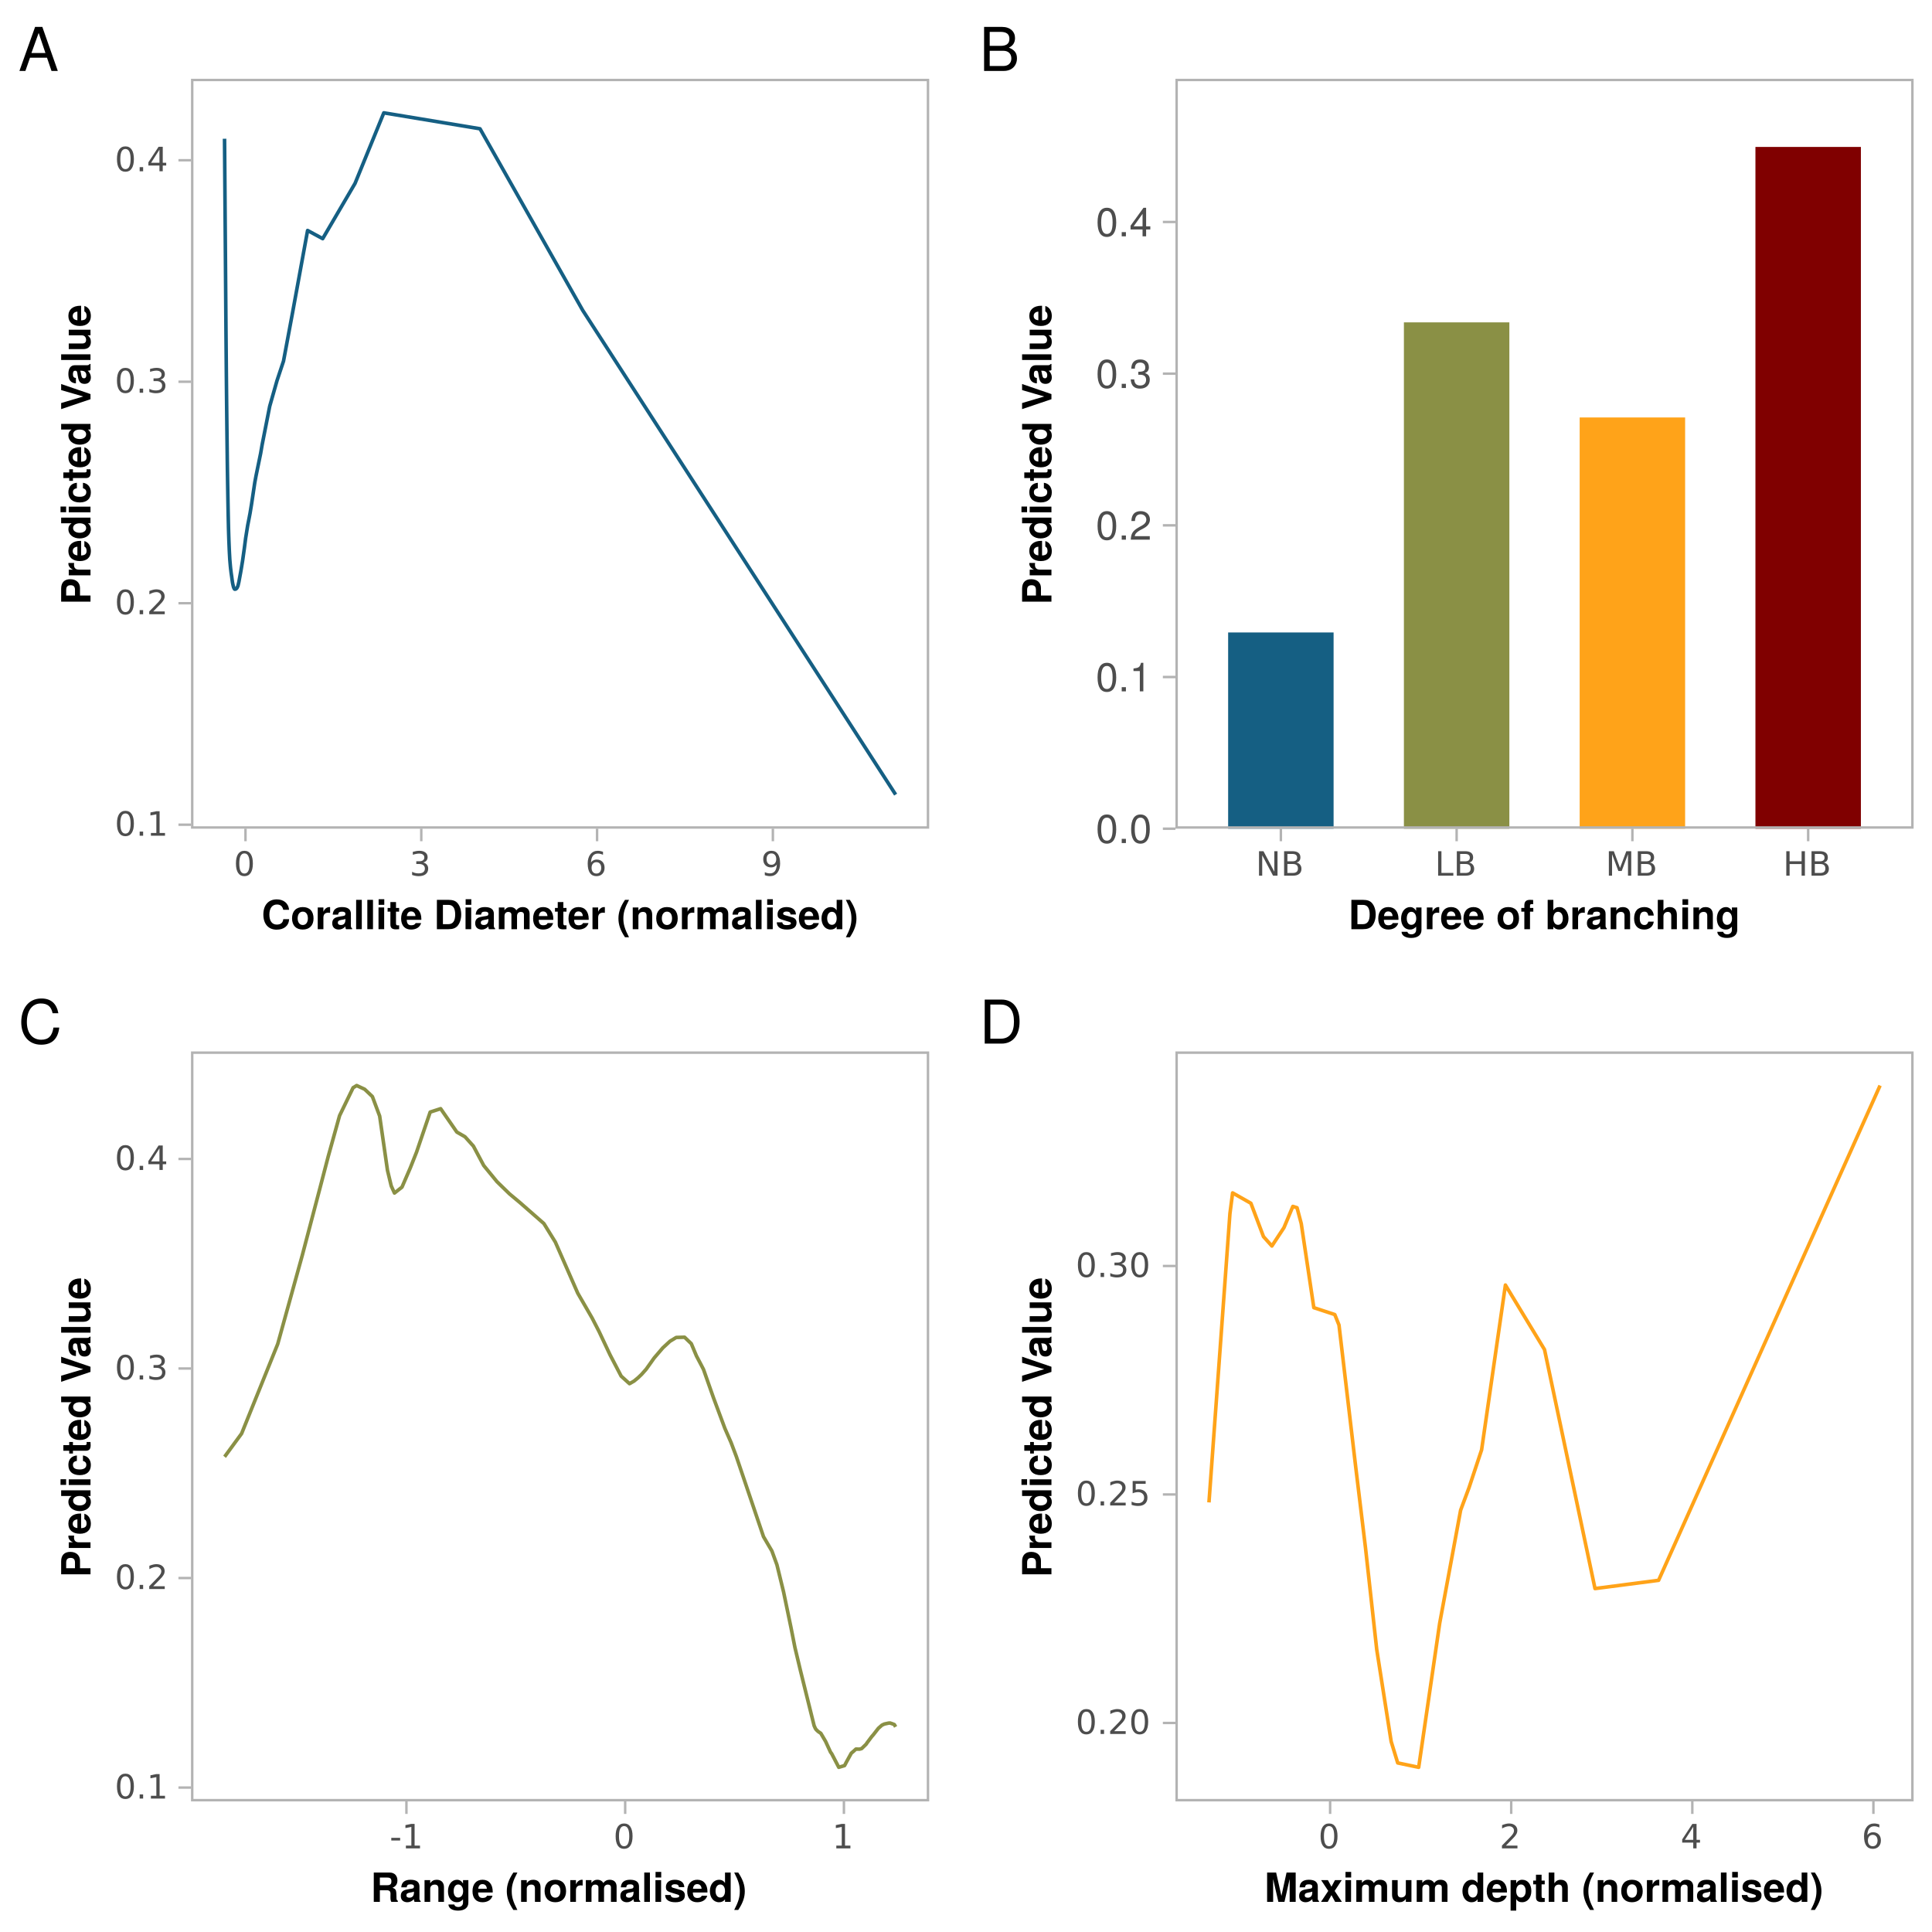 <?xml version="1.0" encoding="UTF-8"?>
<svg xmlns="http://www.w3.org/2000/svg" xmlns:xlink="http://www.w3.org/1999/xlink" width="576pt" height="576pt" viewBox="0 0 576 576" version="1.1">
<defs>
<g>
<symbol overflow="visible" id="glyph0-0">
<path style="stroke:none;" d="M 0.5 1.766 L 0.5 -7.047 L 5.5 -7.047 L 5.5 1.766 Z M 1.062 1.219 L 4.938 1.219 L 4.938 -6.484 L 1.062 -6.484 Z M 1.062 1.219 "/>
</symbol>
<symbol overflow="visible" id="glyph0-1">
<path style="stroke:none;" d="M 3.172 -6.641 C 2.672 -6.641 2.289 -6.391 2.031 -5.891 C 1.781 -5.391 1.656 -4.641 1.656 -3.641 C 1.656 -2.641 1.781 -1.891 2.031 -1.391 C 2.289 -0.891 2.672 -0.641 3.172 -0.641 C 3.691 -0.641 4.078 -0.891 4.328 -1.391 C 4.586 -1.891 4.719 -2.641 4.719 -3.641 C 4.719 -4.641 4.586 -5.391 4.328 -5.891 C 4.078 -6.391 3.691 -6.641 3.172 -6.641 Z M 3.172 -7.422 C 3.992 -7.422 4.617 -7.098 5.047 -6.453 C 5.484 -5.805 5.703 -4.867 5.703 -3.641 C 5.703 -2.41 5.484 -1.473 5.047 -0.828 C 4.617 -0.18 3.992 0.141 3.172 0.141 C 2.359 0.141 1.734 -0.18 1.297 -0.828 C 0.867 -1.473 0.656 -2.41 0.656 -3.641 C 0.656 -4.867 0.867 -5.805 1.297 -6.453 C 1.734 -7.098 2.359 -7.422 3.172 -7.422 Z M 3.172 -7.422 "/>
</symbol>
<symbol overflow="visible" id="glyph0-2">
<path style="stroke:none;" d="M 1.062 -1.234 L 2.094 -1.234 L 2.094 0 L 1.062 0 Z M 1.062 -1.234 "/>
</symbol>
<symbol overflow="visible" id="glyph0-3">
<path style="stroke:none;" d="M 1.234 -0.828 L 2.859 -0.828 L 2.859 -6.391 L 1.094 -6.047 L 1.094 -6.938 L 2.844 -7.297 L 3.828 -7.297 L 3.828 -0.828 L 5.438 -0.828 L 5.438 0 L 1.234 0 Z M 1.234 -0.828 "/>
</symbol>
<symbol overflow="visible" id="glyph0-4">
<path style="stroke:none;" d="M 1.922 -0.828 L 5.359 -0.828 L 5.359 0 L 0.734 0 L 0.734 -0.828 C 1.109 -1.211 1.617 -1.734 2.266 -2.391 C 2.91 -3.047 3.316 -3.469 3.484 -3.656 C 3.797 -4.008 4.016 -4.305 4.141 -4.547 C 4.266 -4.797 4.328 -5.039 4.328 -5.281 C 4.328 -5.664 4.191 -5.977 3.922 -6.219 C 3.648 -6.469 3.297 -6.594 2.859 -6.594 C 2.547 -6.594 2.219 -6.535 1.875 -6.422 C 1.539 -6.316 1.176 -6.156 0.781 -5.938 L 0.781 -6.938 C 1.176 -7.094 1.547 -7.211 1.891 -7.297 C 2.234 -7.379 2.551 -7.422 2.844 -7.422 C 3.594 -7.422 4.191 -7.234 4.641 -6.859 C 5.098 -6.484 5.328 -5.977 5.328 -5.344 C 5.328 -5.039 5.27 -4.754 5.156 -4.484 C 5.039 -4.223 4.836 -3.91 4.547 -3.547 C 4.461 -3.453 4.203 -3.176 3.766 -2.719 C 3.328 -2.27 2.711 -1.641 1.922 -0.828 Z M 1.922 -0.828 "/>
</symbol>
<symbol overflow="visible" id="glyph0-5">
<path style="stroke:none;" d="M 4.062 -3.938 C 4.531 -3.832 4.895 -3.617 5.156 -3.297 C 5.426 -2.984 5.562 -2.594 5.562 -2.125 C 5.562 -1.406 5.312 -0.848 4.812 -0.453 C 4.32 -0.055 3.617 0.141 2.703 0.141 C 2.398 0.141 2.086 0.109 1.766 0.047 C 1.441 -0.016 1.109 -0.102 0.766 -0.219 L 0.766 -1.172 C 1.035 -1.016 1.332 -0.895 1.656 -0.812 C 1.988 -0.727 2.332 -0.688 2.688 -0.688 C 3.301 -0.688 3.77 -0.805 4.094 -1.047 C 4.414 -1.297 4.578 -1.656 4.578 -2.125 C 4.578 -2.551 4.426 -2.883 4.125 -3.125 C 3.82 -3.363 3.406 -3.484 2.875 -3.484 L 2.016 -3.484 L 2.016 -4.297 L 2.906 -4.297 C 3.395 -4.297 3.766 -4.395 4.016 -4.594 C 4.273 -4.789 4.406 -5.07 4.406 -5.438 C 4.406 -5.801 4.27 -6.082 4 -6.281 C 3.738 -6.488 3.363 -6.594 2.875 -6.594 C 2.602 -6.594 2.312 -6.562 2 -6.5 C 1.688 -6.445 1.348 -6.359 0.984 -6.234 L 0.984 -7.109 C 1.359 -7.211 1.707 -7.289 2.031 -7.344 C 2.363 -7.395 2.672 -7.422 2.953 -7.422 C 3.703 -7.422 4.297 -7.25 4.734 -6.906 C 5.172 -6.57 5.391 -6.113 5.391 -5.531 C 5.391 -5.125 5.273 -4.781 5.047 -4.5 C 4.816 -4.227 4.488 -4.039 4.062 -3.938 Z M 4.062 -3.938 "/>
</symbol>
<symbol overflow="visible" id="glyph0-6">
<path style="stroke:none;" d="M 3.781 -6.438 L 1.297 -2.547 L 3.781 -2.547 Z M 3.516 -7.297 L 4.766 -7.297 L 4.766 -2.547 L 5.797 -2.547 L 5.797 -1.719 L 4.766 -1.719 L 4.766 0 L 3.781 0 L 3.781 -1.719 L 0.484 -1.719 L 0.484 -2.672 Z M 3.516 -7.297 "/>
</symbol>
<symbol overflow="visible" id="glyph0-7">
<path style="stroke:none;" d="M 1.078 -7.297 L 4.953 -7.297 L 4.953 -6.453 L 1.984 -6.453 L 1.984 -4.672 C 2.129 -4.723 2.27 -4.758 2.406 -4.781 C 2.551 -4.801 2.695 -4.812 2.844 -4.812 C 3.656 -4.812 4.297 -4.586 4.766 -4.141 C 5.242 -3.703 5.484 -3.102 5.484 -2.344 C 5.484 -1.551 5.238 -0.938 4.75 -0.5 C 4.27 -0.07 3.582 0.141 2.688 0.141 C 2.383 0.141 2.07 0.113 1.75 0.062 C 1.438 0.008 1.109 -0.066 0.766 -0.172 L 0.766 -1.156 C 1.066 -1 1.375 -0.879 1.688 -0.797 C 2 -0.723 2.328 -0.688 2.672 -0.688 C 3.234 -0.688 3.676 -0.832 4 -1.125 C 4.332 -1.426 4.5 -1.832 4.5 -2.344 C 4.5 -2.844 4.332 -3.238 4 -3.531 C 3.676 -3.832 3.234 -3.984 2.672 -3.984 C 2.41 -3.984 2.145 -3.953 1.875 -3.891 C 1.613 -3.836 1.348 -3.75 1.078 -3.625 Z M 1.078 -7.297 "/>
</symbol>
<symbol overflow="visible" id="glyph0-8">
<path style="stroke:none;" d="M 3.297 -4.031 C 2.859 -4.031 2.508 -3.879 2.25 -3.578 C 1.988 -3.273 1.859 -2.863 1.859 -2.344 C 1.859 -1.812 1.988 -1.395 2.25 -1.094 C 2.508 -0.789 2.859 -0.641 3.297 -0.641 C 3.742 -0.641 4.094 -0.789 4.344 -1.094 C 4.602 -1.395 4.734 -1.812 4.734 -2.344 C 4.734 -2.863 4.602 -3.273 4.344 -3.578 C 4.094 -3.879 3.742 -4.031 3.297 -4.031 Z M 5.266 -7.125 L 5.266 -6.234 C 5.016 -6.348 4.758 -6.438 4.5 -6.5 C 4.25 -6.562 4.004 -6.594 3.766 -6.594 C 3.109 -6.594 2.609 -6.375 2.266 -5.938 C 1.922 -5.5 1.727 -4.832 1.688 -3.938 C 1.875 -4.219 2.113 -4.43 2.406 -4.578 C 2.695 -4.734 3.016 -4.812 3.359 -4.812 C 4.086 -4.812 4.664 -4.586 5.094 -4.141 C 5.52 -3.703 5.734 -3.102 5.734 -2.344 C 5.734 -1.594 5.508 -0.988 5.062 -0.531 C 4.625 -0.082 4.035 0.141 3.297 0.141 C 2.453 0.141 1.805 -0.18 1.359 -0.828 C 0.922 -1.473 0.703 -2.41 0.703 -3.641 C 0.703 -4.785 0.973 -5.703 1.516 -6.391 C 2.066 -7.078 2.801 -7.422 3.719 -7.422 C 3.969 -7.422 4.219 -7.395 4.469 -7.344 C 4.719 -7.301 4.984 -7.227 5.266 -7.125 Z M 5.266 -7.125 "/>
</symbol>
<symbol overflow="visible" id="glyph0-9">
<path style="stroke:none;" d="M 1.094 -0.156 L 1.094 -1.047 C 1.344 -0.93 1.594 -0.844 1.844 -0.781 C 2.102 -0.719 2.352 -0.688 2.594 -0.688 C 3.25 -0.688 3.75 -0.906 4.094 -1.344 C 4.438 -1.781 4.629 -2.445 4.672 -3.344 C 4.484 -3.062 4.242 -2.844 3.953 -2.688 C 3.672 -2.539 3.352 -2.469 3 -2.469 C 2.27 -2.469 1.691 -2.688 1.266 -3.125 C 0.836 -3.57 0.625 -4.176 0.625 -4.938 C 0.625 -5.688 0.844 -6.285 1.281 -6.734 C 1.727 -7.191 2.32 -7.422 3.062 -7.422 C 3.906 -7.422 4.547 -7.098 4.984 -6.453 C 5.43 -5.805 5.656 -4.867 5.656 -3.641 C 5.656 -2.492 5.383 -1.578 4.844 -0.891 C 4.301 -0.203 3.566 0.141 2.641 0.141 C 2.391 0.141 2.141 0.113 1.891 0.062 C 1.641 0.02 1.375 -0.051 1.094 -0.156 Z M 3.062 -3.25 C 3.5 -3.25 3.848 -3.398 4.109 -3.703 C 4.367 -4.004 4.5 -4.414 4.5 -4.938 C 4.5 -5.469 4.367 -5.883 4.109 -6.188 C 3.848 -6.488 3.5 -6.641 3.062 -6.641 C 2.613 -6.641 2.258 -6.488 2 -6.188 C 1.75 -5.883 1.625 -5.469 1.625 -4.938 C 1.625 -4.414 1.75 -4.004 2 -3.703 C 2.258 -3.398 2.613 -3.25 3.062 -3.25 Z M 3.062 -3.25 "/>
</symbol>
<symbol overflow="visible" id="glyph0-10">
<path style="stroke:none;" d="M 0.984 -7.297 L 2.312 -7.297 L 5.547 -1.188 L 5.547 -7.297 L 6.5 -7.297 L 6.5 0 L 5.172 0 L 1.938 -6.094 L 1.938 0 L 0.984 0 Z M 0.984 -7.297 "/>
</symbol>
<symbol overflow="visible" id="glyph0-11">
<path style="stroke:none;" d="M 1.969 -3.484 L 1.969 -0.812 L 3.547 -0.812 C 4.078 -0.812 4.469 -0.922 4.719 -1.141 C 4.977 -1.359 5.109 -1.695 5.109 -2.156 C 5.109 -2.602 4.977 -2.938 4.719 -3.156 C 4.469 -3.375 4.078 -3.484 3.547 -3.484 Z M 1.969 -6.484 L 1.969 -4.281 L 3.422 -4.281 C 3.91 -4.281 4.27 -4.367 4.5 -4.547 C 4.738 -4.734 4.859 -5.008 4.859 -5.375 C 4.859 -5.75 4.738 -6.023 4.5 -6.203 C 4.27 -6.391 3.91 -6.484 3.422 -6.484 Z M 0.984 -7.297 L 3.5 -7.297 C 4.25 -7.297 4.828 -7.141 5.234 -6.828 C 5.641 -6.516 5.844 -6.066 5.844 -5.484 C 5.844 -5.035 5.738 -4.68 5.531 -4.422 C 5.32 -4.16 5.02 -4 4.625 -3.938 C 5.102 -3.832 5.477 -3.613 5.75 -3.281 C 6.02 -2.945 6.156 -2.535 6.156 -2.047 C 6.156 -1.391 5.93 -0.883 5.484 -0.531 C 5.047 -0.176 4.414 0 3.594 0 L 0.984 0 Z M 0.984 -7.297 "/>
</symbol>
<symbol overflow="visible" id="glyph0-12">
<path style="stroke:none;" d="M 0.984 -7.297 L 1.969 -7.297 L 1.969 -0.828 L 5.516 -0.828 L 5.516 0 L 0.984 0 Z M 0.984 -7.297 "/>
</symbol>
<symbol overflow="visible" id="glyph0-13">
<path style="stroke:none;" d="M 0.984 -7.297 L 2.453 -7.297 L 4.312 -2.328 L 6.188 -7.297 L 7.656 -7.297 L 7.656 0 L 6.688 0 L 6.688 -6.406 L 4.812 -1.406 L 3.812 -1.406 L 1.938 -6.406 L 1.938 0 L 0.984 0 Z M 0.984 -7.297 "/>
</symbol>
<symbol overflow="visible" id="glyph0-14">
<path style="stroke:none;" d="M 0.984 -7.297 L 1.969 -7.297 L 1.969 -4.297 L 5.547 -4.297 L 5.547 -7.297 L 6.531 -7.297 L 6.531 0 L 5.547 0 L 5.547 -3.469 L 1.969 -3.469 L 1.969 0 L 0.984 0 Z M 0.984 -7.297 "/>
</symbol>
<symbol overflow="visible" id="glyph0-15">
<path style="stroke:none;" d="M 0.484 -3.141 L 3.125 -3.141 L 3.125 -2.344 L 0.484 -2.344 Z M 0.484 -3.141 "/>
</symbol>
<symbol overflow="visible" id="glyph1-0">
<path style="stroke:none;" d=""/>
</symbol>
<symbol overflow="visible" id="glyph1-1">
<path style="stroke:none;" d="M 6.078 -4.094 C 6.078 -7.047 5.141 -8.516 3.297 -8.516 C 1.469 -8.516 0.516 -7.016 0.516 -4.156 C 0.516 -1.297 1.469 0.188 3.297 0.188 C 5.094 0.188 6.078 -1.297 6.078 -4.094 Z M 5 -4.188 C 5 -1.781 4.453 -0.703 3.281 -0.703 C 2.156 -0.703 1.594 -1.828 1.594 -4.156 C 1.594 -6.484 2.156 -7.578 3.297 -7.578 C 4.438 -7.578 5 -6.469 5 -4.188 Z M 5 -4.188 "/>
</symbol>
<symbol overflow="visible" id="glyph1-2">
<path style="stroke:none;" d="M 2.297 0 L 2.297 -1.25 L 1.047 -1.25 L 1.047 0 Z M 2.297 0 "/>
</symbol>
<symbol overflow="visible" id="glyph1-3">
<path style="stroke:none;" d="M 4.156 0 L 4.156 -8.516 L 3.469 -8.516 C 3.094 -7.203 2.859 -7.016 1.219 -6.812 L 1.219 -6.062 L 3.109 -6.062 L 3.109 0 Z M 4.156 0 "/>
</symbol>
<symbol overflow="visible" id="glyph1-4">
<path style="stroke:none;" d="M 6.125 -6.016 C 6.125 -7.453 5.016 -8.516 3.406 -8.516 C 1.672 -8.516 0.656 -7.625 0.594 -5.562 L 1.656 -5.562 C 1.734 -6.984 2.328 -7.578 3.375 -7.578 C 4.328 -7.578 5.047 -6.906 5.047 -5.984 C 5.047 -5.312 4.656 -4.734 3.906 -4.312 L 2.797 -3.688 C 1.016 -2.672 0.5 -1.875 0.406 0 L 6.078 0 L 6.078 -1.047 L 1.594 -1.047 C 1.703 -1.734 2.094 -2.188 3.125 -2.797 L 4.328 -3.438 C 5.516 -4.078 6.125 -4.969 6.125 -6.016 Z M 6.125 -6.016 "/>
</symbol>
<symbol overflow="visible" id="glyph1-5">
<path style="stroke:none;" d="M 6.078 -2.469 C 6.078 -3.5 5.656 -4.109 4.625 -4.453 C 5.422 -4.766 5.812 -5.312 5.812 -6.172 C 5.812 -7.625 4.844 -8.516 3.234 -8.516 C 1.516 -8.516 0.594 -7.578 0.562 -5.766 L 1.625 -5.766 C 1.641 -7.016 2.156 -7.578 3.234 -7.578 C 4.172 -7.578 4.734 -7.031 4.734 -6.125 C 4.734 -5.219 4.344 -4.844 2.656 -4.844 L 2.656 -3.953 L 3.234 -3.953 C 4.391 -3.953 4.984 -3.406 4.984 -2.453 C 4.984 -1.391 4.328 -0.75 3.234 -0.75 C 2.078 -0.75 1.516 -1.328 1.438 -2.562 L 0.391 -2.562 C 0.516 -0.672 1.453 0.188 3.188 0.188 C 4.938 0.188 6.078 -0.859 6.078 -2.469 Z M 6.078 -2.469 "/>
</symbol>
<symbol overflow="visible" id="glyph1-6">
<path style="stroke:none;" d="M 6.234 -2.047 L 6.234 -2.984 L 4.984 -2.984 L 4.984 -8.516 L 4.203 -8.516 L 0.344 -3.156 L 0.344 -2.047 L 3.922 -2.047 L 3.922 0 L 4.984 0 L 4.984 -2.047 Z M 3.922 -2.984 L 1.266 -2.984 L 3.922 -6.703 Z M 3.922 -2.984 "/>
</symbol>
<symbol overflow="visible" id="glyph2-0">
<path style="stroke:none;" d=""/>
</symbol>
<symbol overflow="visible" id="glyph2-1">
<path style="stroke:none;" d="M 8.219 -2.984 L 6.469 -2.984 C 6.359 -1.875 5.656 -1.375 4.531 -1.375 C 3.141 -1.375 2.328 -2.438 2.328 -4.344 C 2.328 -6.281 3.188 -7.359 4.594 -7.359 C 5.562 -7.359 6.203 -6.906 6.469 -5.781 L 8.188 -5.781 C 8.031 -7.797 6.5 -8.891 4.531 -8.891 C 2.062 -8.891 0.531 -7.203 0.531 -4.375 C 0.531 -1.562 2.047 0.141 4.484 0.141 C 6.656 0.141 8.109 -0.984 8.219 -2.984 Z M 8.219 -2.984 "/>
</symbol>
<symbol overflow="visible" id="glyph2-2">
<path style="stroke:none;" d="M 6.828 -3.188 C 6.828 -5.391 5.641 -6.594 3.609 -6.594 C 1.625 -6.594 0.422 -5.359 0.422 -3.234 C 0.422 -1.109 1.625 0.109 3.625 0.109 C 5.594 0.109 6.828 -1.109 6.828 -3.188 Z M 5.141 -3.219 C 5.141 -2 4.531 -1.25 3.625 -1.25 C 2.719 -1.25 2.094 -2 2.094 -3.234 C 2.094 -4.469 2.719 -5.234 3.625 -5.234 C 4.547 -5.234 5.141 -4.484 5.141 -3.219 Z M 5.141 -3.219 "/>
</symbol>
<symbol overflow="visible" id="glyph2-3">
<path style="stroke:none;" d="M 4.438 -4.875 L 4.438 -6.578 C 4.344 -6.594 4.281 -6.594 4.234 -6.594 C 3.469 -6.594 2.797 -6.078 2.438 -5.203 L 2.438 -6.484 L 0.75 -6.484 L 0.75 0 L 2.438 0 L 2.438 -3.438 C 2.438 -4.422 2.922 -4.922 3.906 -4.922 C 4.094 -4.922 4.219 -4.906 4.438 -4.875 Z M 4.438 -4.875 "/>
</symbol>
<symbol overflow="visible" id="glyph2-4">
<path style="stroke:none;" d="M 6.281 0 L 6.281 -0.203 C 5.984 -0.484 5.906 -0.656 5.906 -1 L 5.906 -4.594 C 5.906 -5.922 5 -6.594 3.25 -6.594 C 1.5 -6.594 0.594 -5.844 0.484 -4.344 L 2.094 -4.344 C 2.188 -5.016 2.453 -5.234 3.281 -5.234 C 3.938 -5.234 4.266 -5.016 4.266 -4.578 C 4.266 -3.906 3.75 -3.969 2.922 -3.828 L 2.25 -3.703 C 0.953 -3.484 0.344 -2.922 0.344 -1.75 C 0.344 -0.484 1.219 0.109 2.297 0.109 C 3.031 0.109 3.688 -0.203 4.266 -0.812 C 4.266 -0.484 4.312 -0.188 4.469 0 Z M 4.266 -2.766 C 4.266 -1.797 3.781 -1.25 2.922 -1.25 C 2.359 -1.25 2.016 -1.469 2.016 -1.938 C 2.016 -2.438 2.281 -2.609 2.969 -2.75 L 3.547 -2.859 C 4 -2.938 4.062 -2.969 4.266 -3.062 Z M 4.266 -2.766 "/>
</symbol>
<symbol overflow="visible" id="glyph2-5">
<path style="stroke:none;" d="M 2.484 0 L 2.484 -8.75 L 0.797 -8.75 L 0.797 0 Z M 2.484 0 "/>
</symbol>
<symbol overflow="visible" id="glyph2-6">
<path style="stroke:none;" d="M 2.484 0 L 2.484 -6.484 L 0.797 -6.484 L 0.797 0 Z M 2.516 -7.266 L 2.516 -8.938 L 0.828 -8.938 L 0.828 -7.266 Z M 2.516 -7.266 "/>
</symbol>
<symbol overflow="visible" id="glyph2-7">
<path style="stroke:none;" d="M 3.609 0 L 3.609 -1.172 C 3.438 -1.156 3.344 -1.141 3.234 -1.141 C 2.781 -1.141 2.672 -1.266 2.672 -1.844 L 2.672 -5.234 L 3.609 -5.234 L 3.609 -6.344 L 2.672 -6.344 L 2.672 -8.094 L 1 -8.094 L 1 -6.344 L 0.172 -6.344 L 0.172 -5.234 L 1 -5.234 L 1 -1.391 C 1 -0.375 1.531 0.047 2.641 0.047 C 3.016 0.047 3.312 0.016 3.609 0 Z M 3.609 0 "/>
</symbol>
<symbol overflow="visible" id="glyph2-8">
<path style="stroke:none;" d="M 6.297 -3 C 6.297 -5.234 5.172 -6.594 3.266 -6.594 C 1.406 -6.594 0.266 -5.328 0.266 -3.156 C 0.266 -1.078 1.391 0.109 3.234 0.109 C 4.688 0.109 5.859 -0.547 6.234 -1.828 L 4.578 -1.828 C 4.422 -1.359 3.906 -1.172 3.281 -1.172 C 2.5 -1.172 1.984 -1.531 1.938 -2.797 L 6.281 -2.797 Z M 4.547 -3.906 L 1.969 -3.906 C 2.078 -4.812 2.5 -5.297 3.234 -5.297 C 3.953 -5.297 4.469 -4.844 4.547 -3.906 Z M 4.547 -3.906 "/>
</symbol>
<symbol overflow="visible" id="glyph2-9">
<path style="stroke:none;" d=""/>
</symbol>
<symbol overflow="visible" id="glyph2-10">
<path style="stroke:none;" d="M 8.172 -4.375 C 8.172 -5.719 7.797 -6.906 7.109 -7.734 C 6.516 -8.453 5.688 -8.75 4.344 -8.75 L 0.922 -8.75 L 0.922 0 L 4.344 0 C 5.672 0 6.5 -0.312 7.109 -1.016 C 7.781 -1.844 8.172 -3.031 8.172 -4.375 Z M 6.375 -4.375 C 6.375 -2.453 5.703 -1.5 4.344 -1.5 L 2.719 -1.5 L 2.719 -7.25 L 4.344 -7.25 C 5.703 -7.25 6.375 -6.297 6.375 -4.375 Z M 6.375 -4.375 "/>
</symbol>
<symbol overflow="visible" id="glyph2-11">
<path style="stroke:none;" d="M 9.891 0 L 9.891 -4.578 C 9.891 -5.844 9.125 -6.594 7.828 -6.594 C 7.016 -6.594 6.438 -6.297 5.922 -5.625 C 5.609 -6.234 4.969 -6.594 4.156 -6.594 C 3.422 -6.594 2.938 -6.344 2.391 -5.672 L 2.391 -6.484 L 0.719 -6.484 L 0.719 0 L 2.406 0 L 2.406 -3.891 C 2.406 -4.688 2.828 -5.156 3.547 -5.156 C 4.109 -5.156 4.469 -4.844 4.469 -4.312 L 4.469 0 L 6.141 0 L 6.141 -3.891 C 6.141 -4.688 6.578 -5.156 7.297 -5.156 C 7.859 -5.156 8.203 -4.844 8.203 -4.312 L 8.203 0 Z M 9.891 0 "/>
</symbol>
<symbol overflow="visible" id="glyph2-12">
<path style="stroke:none;" d="M 3.641 2.406 C 2.359 -0.078 1.953 -1.422 1.953 -3.188 C 1.953 -4.938 2.359 -6.297 3.641 -8.75 L 2.438 -8.75 C 1.062 -6.672 0.484 -5.016 0.484 -3.188 C 0.484 -1.328 1.062 0.328 2.438 2.406 Z M 3.641 2.406 "/>
</symbol>
<symbol overflow="visible" id="glyph2-13">
<path style="stroke:none;" d="M 6.547 0 L 6.547 -4.344 C 6.547 -5.766 5.766 -6.594 4.375 -6.594 C 3.5 -6.594 2.922 -6.266 2.438 -5.547 L 2.438 -6.484 L 0.75 -6.484 L 0.75 0 L 2.438 0 L 2.438 -3.891 C 2.438 -4.656 2.969 -5.156 3.797 -5.156 C 4.516 -5.156 4.875 -4.766 4.875 -4 L 4.875 0 Z M 6.547 0 "/>
</symbol>
<symbol overflow="visible" id="glyph2-14">
<path style="stroke:none;" d="M 6.234 -1.922 L 6.234 -2 C 6.234 -2.75 5.812 -3.297 4.969 -3.547 L 2.844 -4.156 C 2.375 -4.297 2.25 -4.406 2.25 -4.672 C 2.25 -5.031 2.641 -5.266 3.234 -5.266 C 4.031 -5.266 4.422 -4.984 4.438 -4.391 L 6.062 -4.391 C 6.031 -5.766 4.984 -6.594 3.234 -6.594 C 1.594 -6.594 0.578 -5.766 0.578 -4.422 C 0.578 -3.641 0.797 -3.203 1.984 -2.828 L 4 -2.203 C 4.422 -2.078 4.562 -1.938 4.562 -1.766 C 4.562 -1.375 4.094 -1.219 3.312 -1.219 C 2.547 -1.219 2.141 -1.359 1.984 -2.047 L 0.344 -2.047 C 0.391 -0.641 1.438 0.109 3.406 0.109 C 5.234 0.109 6.234 -0.609 6.234 -1.922 Z M 6.234 -1.922 "/>
</symbol>
<symbol overflow="visible" id="glyph2-15">
<path style="stroke:none;" d="M 6.547 0 L 6.547 -8.75 L 4.859 -8.75 L 4.859 -5.641 C 4.438 -6.281 3.875 -6.594 3.078 -6.594 C 1.531 -6.594 0.344 -5.188 0.344 -3.234 C 0.344 -1.391 1.359 0.109 3.078 0.109 C 3.875 0.109 4.438 -0.188 4.859 -0.75 L 4.859 0 Z M 4.859 -3.203 C 4.859 -2.031 4.281 -1.297 3.438 -1.297 C 2.609 -1.297 2.031 -2.047 2.031 -3.234 C 2.031 -4.422 2.609 -5.188 3.438 -5.188 C 4.297 -5.188 4.859 -4.438 4.859 -3.203 Z M 4.859 -3.203 "/>
</symbol>
<symbol overflow="visible" id="glyph2-16">
<path style="stroke:none;" d="M 3.422 -3.172 C 3.422 -5.016 2.844 -6.672 1.469 -8.75 L 0.266 -8.75 C 1.531 -6.281 1.938 -4.938 1.938 -3.172 C 1.938 -1.422 1.531 -0.047 0.266 2.406 L 1.469 2.406 C 2.844 0.328 3.422 -1.328 3.422 -3.172 Z M 3.422 -3.172 "/>
</symbol>
<symbol overflow="visible" id="glyph2-17">
<path style="stroke:none;" d="M 6.484 0.219 L 6.484 -6.484 L 4.891 -6.484 L 4.891 -5.484 C 4.391 -6.25 3.844 -6.594 3.094 -6.594 C 1.562 -6.594 0.406 -5.172 0.406 -3.172 C 0.406 -1.156 1.469 0.109 3.062 0.109 C 3.812 0.109 4.266 -0.125 4.891 -0.75 L 4.891 0.219 C 4.891 1 4.312 1.531 3.469 1.531 C 2.828 1.531 2.406 1.266 2.281 0.781 L 0.547 0.781 C 0.562 1.844 1.625 2.609 3.406 2.609 C 5.359 2.609 6.484 1.734 6.484 0.219 Z M 4.922 -3.188 C 4.922 -2.016 4.312 -1.297 3.438 -1.297 C 2.641 -1.297 2.094 -2.016 2.094 -3.188 C 2.094 -4.422 2.641 -5.188 3.453 -5.188 C 4.297 -5.188 4.922 -4.391 4.922 -3.188 Z M 4.922 -3.188 "/>
</symbol>
<symbol overflow="visible" id="glyph2-18">
<path style="stroke:none;" d="M 3.75 -5.234 L 3.75 -6.344 L 2.766 -6.344 L 2.766 -6.984 C 2.766 -7.312 2.906 -7.484 3.219 -7.484 C 3.359 -7.484 3.547 -7.469 3.703 -7.453 L 3.703 -8.719 C 3.391 -8.734 2.969 -8.75 2.734 -8.75 C 1.625 -8.75 1.078 -8.219 1.078 -7.125 L 1.078 -6.344 L 0.172 -6.344 L 0.172 -5.234 L 1.078 -5.234 L 1.078 0 L 2.766 0 L 2.766 -5.234 Z M 3.75 -5.234 "/>
</symbol>
<symbol overflow="visible" id="glyph2-19">
<path style="stroke:none;" d="M 6.906 -3.156 C 6.906 -4.984 5.875 -6.594 4.172 -6.594 C 3.375 -6.594 2.797 -6.281 2.391 -5.641 L 2.391 -8.75 L 0.703 -8.75 L 0.703 0 L 2.391 0 L 2.391 -0.75 C 2.797 -0.188 3.359 0.109 4.172 0.109 C 5.719 0.109 6.906 -1.203 6.906 -3.156 Z M 5.219 -3.234 C 5.219 -2.047 4.625 -1.297 3.797 -1.297 C 2.953 -1.297 2.391 -2.031 2.391 -3.266 C 2.391 -4.438 2.969 -5.188 3.797 -5.188 C 4.625 -5.188 5.219 -4.422 5.219 -3.234 Z M 5.219 -3.234 "/>
</symbol>
<symbol overflow="visible" id="glyph2-20">
<path style="stroke:none;" d="M 6.266 -2.25 L 4.656 -2.25 C 4.438 -1.578 4.109 -1.25 3.453 -1.25 C 2.609 -1.25 2.094 -1.938 2.094 -3.188 C 2.094 -4.375 2.406 -5.234 3.453 -5.234 C 4.141 -5.234 4.469 -4.906 4.656 -4.062 L 6.266 -4.062 C 6.141 -5.641 5.094 -6.594 3.469 -6.594 C 1.531 -6.594 0.406 -5.406 0.406 -3.188 C 0.406 -1.062 1.531 0.109 3.438 0.109 C 5.016 0.109 6.109 -0.859 6.266 -2.25 Z M 6.266 -2.25 "/>
</symbol>
<symbol overflow="visible" id="glyph2-21">
<path style="stroke:none;" d="M 6.484 0 L 6.484 -4.344 C 6.484 -5.859 5.609 -6.594 4.375 -6.594 C 3.547 -6.594 2.953 -6.25 2.484 -5.547 L 2.484 -8.75 L 0.797 -8.75 L 0.797 0 L 2.484 0 L 2.484 -3.891 C 2.484 -4.625 3.031 -5.156 3.781 -5.156 C 4.375 -5.156 4.812 -4.844 4.812 -3.953 L 4.812 0 Z M 6.484 0 "/>
</symbol>
<symbol overflow="visible" id="glyph2-22">
<path style="stroke:none;" d="M 8.125 0 L 8.125 -0.328 C 7.844 -0.484 7.734 -0.656 7.734 -1.047 C 7.688 -3.625 7.641 -3.75 6.531 -4.219 C 7.516 -4.609 8 -5.312 8 -6.391 C 8 -7.734 7.203 -8.75 5.656 -8.75 L 0.953 -8.75 L 0.953 0 L 2.766 0 L 2.766 -3.469 L 4.828 -3.469 C 5.609 -3.469 5.938 -3.156 5.938 -2.422 L 5.922 -1.5 C 5.922 -0.688 5.969 -0.422 6.188 0 Z M 6.203 -6.125 C 6.203 -5.359 5.953 -4.969 4.938 -4.969 L 2.766 -4.969 L 2.766 -7.25 L 4.938 -7.25 C 5.922 -7.25 6.203 -6.891 6.203 -6.125 Z M 6.203 -6.125 "/>
</symbol>
<symbol overflow="visible" id="glyph2-23">
<path style="stroke:none;" d="M 9.312 0 L 9.312 -8.75 L 6.594 -8.75 L 5.062 -1.781 L 3.484 -8.75 L 0.797 -8.75 L 0.797 0 L 2.594 0 L 2.594 -6.812 L 4.156 0 L 5.969 0 L 7.516 -6.812 L 7.516 0 Z M 9.312 0 "/>
</symbol>
<symbol overflow="visible" id="glyph2-24">
<path style="stroke:none;" d="M 6.422 0 L 4.266 -3.266 L 6.375 -6.484 L 4.359 -6.484 L 3.312 -4.531 L 2.25 -6.484 L 0.234 -6.484 L 2.359 -3.266 L 0.188 0 L 2.203 0 L 3.312 -2.016 L 4.406 0 Z M 6.422 0 "/>
</symbol>
<symbol overflow="visible" id="glyph2-25">
<path style="stroke:none;" d="M 6.484 0 L 6.484 -6.484 L 4.812 -6.484 L 4.812 -2.594 C 4.812 -1.828 4.266 -1.312 3.453 -1.312 C 2.734 -1.312 2.375 -1.703 2.375 -2.484 L 2.375 -6.484 L 0.703 -6.484 L 0.703 -2.141 C 0.703 -0.703 1.484 0.109 2.875 0.109 C 3.75 0.109 4.328 -0.219 4.812 -0.859 L 4.812 0 Z M 6.484 0 "/>
</symbol>
<symbol overflow="visible" id="glyph2-26">
<path style="stroke:none;" d="M 6.891 -3.234 C 6.891 -5.156 5.875 -6.594 4.172 -6.594 C 3.359 -6.594 2.781 -6.234 2.375 -5.516 L 2.375 -6.484 L 0.703 -6.484 L 0.703 2.609 L 2.375 2.609 L 2.375 -0.859 C 2.781 -0.141 3.359 0.109 4.172 0.109 C 5.734 0.109 6.891 -1.266 6.891 -3.234 Z M 5.203 -3.219 C 5.203 -2.047 4.625 -1.297 3.797 -1.297 C 2.953 -1.297 2.375 -2.031 2.375 -3.234 C 2.375 -4.453 2.953 -5.188 3.797 -5.188 C 4.641 -5.188 5.203 -4.453 5.203 -3.219 Z M 5.203 -3.219 "/>
</symbol>
<symbol overflow="visible" id="glyph3-0">
<path style="stroke:none;" d=""/>
</symbol>
<symbol overflow="visible" id="glyph3-1">
<path style="stroke:none;" d="M -6.031 -7.594 C -7.781 -7.594 -8.75 -6.594 -8.75 -4.781 L -8.75 -0.906 L 0 -0.906 L 0 -2.719 L -3.125 -2.719 L -3.125 -4.953 C -3.125 -6.562 -4.266 -7.594 -6.031 -7.594 Z M -5.922 -5.797 C -5.047 -5.797 -4.625 -5.359 -4.625 -4.391 L -4.625 -2.719 L -7.25 -2.719 L -7.25 -4.391 C -7.25 -5.359 -6.828 -5.797 -5.922 -5.797 Z M -5.922 -5.797 "/>
</symbol>
<symbol overflow="visible" id="glyph3-2">
<path style="stroke:none;" d="M -4.875 -4.438 L -6.578 -4.438 C -6.594 -4.344 -6.594 -4.281 -6.594 -4.234 C -6.594 -3.469 -6.078 -2.797 -5.203 -2.438 L -6.484 -2.438 L -6.484 -0.75 L 0 -0.75 L 0 -2.438 L -3.438 -2.438 C -4.422 -2.438 -4.922 -2.922 -4.922 -3.906 C -4.922 -4.094 -4.906 -4.219 -4.875 -4.438 Z M -4.875 -4.438 "/>
</symbol>
<symbol overflow="visible" id="glyph3-3">
<path style="stroke:none;" d="M -3 -6.297 C -5.234 -6.297 -6.594 -5.172 -6.594 -3.266 C -6.594 -1.406 -5.328 -0.266 -3.156 -0.266 C -1.078 -0.266 0.109 -1.391 0.109 -3.234 C 0.109 -4.688 -0.547 -5.859 -1.828 -6.234 L -1.828 -4.578 C -1.359 -4.422 -1.172 -3.906 -1.172 -3.281 C -1.172 -2.5 -1.531 -1.984 -2.797 -1.938 L -2.797 -6.281 Z M -3.906 -4.547 L -3.906 -1.969 C -4.812 -2.078 -5.297 -2.5 -5.297 -3.234 C -5.297 -3.953 -4.844 -4.469 -3.906 -4.547 Z M -3.906 -4.547 "/>
</symbol>
<symbol overflow="visible" id="glyph3-4">
<path style="stroke:none;" d="M 0 -6.547 L -8.75 -6.547 L -8.75 -4.859 L -5.641 -4.859 C -6.281 -4.438 -6.594 -3.875 -6.594 -3.078 C -6.594 -1.531 -5.188 -0.344 -3.234 -0.344 C -1.391 -0.344 0.109 -1.359 0.109 -3.078 C 0.109 -3.875 -0.188 -4.438 -0.75 -4.859 L 0 -4.859 Z M -3.203 -4.859 C -2.031 -4.859 -1.297 -4.281 -1.297 -3.438 C -1.297 -2.609 -2.047 -2.031 -3.234 -2.031 C -4.422 -2.031 -5.188 -2.609 -5.188 -3.438 C -5.188 -4.297 -4.438 -4.859 -3.203 -4.859 Z M -3.203 -4.859 "/>
</symbol>
<symbol overflow="visible" id="glyph3-5">
<path style="stroke:none;" d="M 0 -2.484 L -6.484 -2.484 L -6.484 -0.797 L 0 -0.797 Z M -7.266 -2.516 L -8.938 -2.516 L -8.938 -0.828 L -7.266 -0.828 Z M -7.266 -2.516 "/>
</symbol>
<symbol overflow="visible" id="glyph3-6">
<path style="stroke:none;" d="M -2.25 -6.266 L -2.25 -4.656 C -1.578 -4.438 -1.25 -4.109 -1.25 -3.453 C -1.25 -2.609 -1.938 -2.094 -3.188 -2.094 C -4.375 -2.094 -5.234 -2.406 -5.234 -3.453 C -5.234 -4.141 -4.906 -4.469 -4.062 -4.656 L -4.062 -6.266 C -5.641 -6.141 -6.594 -5.094 -6.594 -3.469 C -6.594 -1.531 -5.406 -0.406 -3.188 -0.406 C -1.062 -0.406 0.109 -1.531 0.109 -3.438 C 0.109 -5.016 -0.859 -6.109 -2.25 -6.266 Z M -2.25 -6.266 "/>
</symbol>
<symbol overflow="visible" id="glyph3-7">
<path style="stroke:none;" d="M 0 -3.609 L -1.172 -3.609 C -1.156 -3.438 -1.141 -3.344 -1.141 -3.234 C -1.141 -2.781 -1.266 -2.672 -1.844 -2.672 L -5.234 -2.672 L -5.234 -3.609 L -6.344 -3.609 L -6.344 -2.672 L -8.094 -2.672 L -8.094 -1 L -6.344 -1 L -6.344 -0.172 L -5.234 -0.172 L -5.234 -1 L -1.391 -1 C -0.375 -1 0.047 -1.531 0.047 -2.641 C 0.047 -3.016 0.016 -3.312 0 -3.609 Z M 0 -3.609 "/>
</symbol>
<symbol overflow="visible" id="glyph3-8">
<path style="stroke:none;" d=""/>
</symbol>
<symbol overflow="visible" id="glyph3-9">
<path style="stroke:none;" d="M -8.75 -7.766 L -8.75 -5.953 L -2.156 -4.047 L -8.75 -2.094 L -8.75 -0.281 L 0 -3.234 L 0 -4.766 Z M -8.75 -7.766 "/>
</symbol>
<symbol overflow="visible" id="glyph3-10">
<path style="stroke:none;" d="M 0 -6.281 L -0.203 -6.281 C -0.484 -5.984 -0.656 -5.906 -1 -5.906 L -4.594 -5.906 C -5.922 -5.906 -6.594 -5 -6.594 -3.25 C -6.594 -1.5 -5.844 -0.594 -4.344 -0.484 L -4.344 -2.094 C -5.016 -2.188 -5.234 -2.453 -5.234 -3.281 C -5.234 -3.938 -5.016 -4.266 -4.578 -4.266 C -3.906 -4.266 -3.969 -3.75 -3.828 -2.922 L -3.703 -2.25 C -3.484 -0.953 -2.922 -0.344 -1.75 -0.344 C -0.484 -0.344 0.109 -1.219 0.109 -2.297 C 0.109 -3.031 -0.203 -3.688 -0.812 -4.266 C -0.484 -4.266 -0.188 -4.312 0 -4.469 Z M -2.766 -4.266 C -1.797 -4.266 -1.25 -3.781 -1.25 -2.922 C -1.25 -2.359 -1.469 -2.016 -1.938 -2.016 C -2.438 -2.016 -2.609 -2.281 -2.75 -2.969 L -2.859 -3.547 C -2.938 -4 -2.969 -4.062 -3.062 -4.266 Z M -2.766 -4.266 "/>
</symbol>
<symbol overflow="visible" id="glyph3-11">
<path style="stroke:none;" d="M 0 -2.484 L -8.75 -2.484 L -8.75 -0.797 L 0 -0.797 Z M 0 -2.484 "/>
</symbol>
<symbol overflow="visible" id="glyph3-12">
<path style="stroke:none;" d="M 0 -6.484 L -6.484 -6.484 L -6.484 -4.812 L -2.594 -4.812 C -1.828 -4.812 -1.312 -4.266 -1.312 -3.453 C -1.312 -2.734 -1.703 -2.375 -2.484 -2.375 L -6.484 -2.375 L -6.484 -0.703 L -2.141 -0.703 C -0.703 -0.703 0.109 -1.484 0.109 -2.875 C 0.109 -3.75 -0.219 -4.328 -0.859 -4.812 L 0 -4.812 Z M 0 -6.484 "/>
</symbol>
<symbol overflow="visible" id="glyph4-0">
<path style="stroke:none;" d=""/>
</symbol>
<symbol overflow="visible" id="glyph4-1">
<path style="stroke:none;" d="M 11.75 0 L 7.141 -13.125 L 4.984 -13.125 L 0.312 0 L 2.094 0 L 3.469 -3.938 L 8.531 -3.938 L 9.875 0 Z M 8.062 -5.344 L 3.891 -5.344 L 6.047 -11.328 Z M 8.062 -5.344 "/>
</symbol>
<symbol overflow="visible" id="glyph4-2">
<path style="stroke:none;" d="M 11.219 -3.75 C 11.219 -5.328 10.5 -6.281 8.812 -6.938 C 10.016 -7.484 10.641 -8.453 10.641 -9.797 C 10.641 -11.703 9.234 -13.125 6.75 -13.125 L 1.422 -13.125 L 1.422 0 L 7.344 0 C 9.703 0 11.219 -1.578 11.219 -3.75 Z M 8.969 -9.562 C 8.969 -8.219 8.188 -7.469 6.344 -7.469 L 3.094 -7.469 L 3.094 -11.641 L 6.344 -11.641 C 8.188 -11.641 8.969 -10.891 8.969 -9.562 Z M 9.547 -3.719 C 9.547 -2.469 8.766 -1.469 7.188 -1.469 L 3.094 -1.469 L 3.094 -6 L 7.188 -6 C 8.766 -6 9.547 -5 9.547 -3.719 Z M 9.547 -3.719 "/>
</symbol>
<symbol overflow="visible" id="glyph4-3">
<path style="stroke:none;" d="M 12.188 -4.781 L 10.453 -4.781 C 10.062 -2.297 9.016 -1.156 6.797 -1.156 C 4.188 -1.156 2.531 -3.156 2.531 -6.422 C 2.531 -9.797 4.125 -11.969 6.656 -11.969 C 8.719 -11.969 9.797 -11.047 10.203 -9.047 L 11.922 -9.047 C 11.391 -11.938 9.734 -13.453 6.859 -13.453 C 2.875 -13.453 0.859 -10.234 0.859 -6.406 C 0.859 -2.578 2.938 0.328 6.781 0.328 C 9.984 0.328 11.797 -1.375 12.188 -4.781 Z M 12.188 -4.781 "/>
</symbol>
<symbol overflow="visible" id="glyph4-4">
<path style="stroke:none;" d="M 12 -6.562 C 12 -10.641 9.984 -13.125 6.656 -13.125 L 1.609 -13.125 L 1.609 0 L 6.656 0 C 9.969 0 12 -2.484 12 -6.562 Z M 10.328 -6.547 C 10.328 -3.234 8.969 -1.469 6.375 -1.469 L 3.281 -1.469 L 3.281 -11.641 L 6.375 -11.641 C 8.969 -11.641 10.328 -9.906 10.328 -6.547 Z M 10.328 -6.547 "/>
</symbol>
</g>
<clipPath id="clip1">
  <path d="M 56.941 23.48 L 277.027 23.48 L 277.027 247.066 L 56.941 247.066 Z M 56.941 23.48 "/>
</clipPath>
<clipPath id="clip2">
  <path d="M 56.941 23.48 L 277.027 23.48 L 277.027 247.066 L 56.941 247.066 Z M 56.941 23.48 "/>
</clipPath>
<clipPath id="clip3">
  <path d="M 350.434 23.48 L 570.52 23.48 L 570.52 247.066 L 350.434 247.066 Z M 350.434 23.48 "/>
</clipPath>
<clipPath id="clip4">
  <path d="M 366 188 L 398 188 L 398 247.066 L 366 247.066 Z M 366 188 "/>
</clipPath>
<clipPath id="clip5">
  <path d="M 418 96 L 450 96 L 450 247.066 L 418 247.066 Z M 418 96 "/>
</clipPath>
<clipPath id="clip6">
  <path d="M 470 124 L 503 124 L 503 247.066 L 470 247.066 Z M 470 124 "/>
</clipPath>
<clipPath id="clip7">
  <path d="M 523 43 L 555 43 L 555 247.066 L 523 247.066 Z M 523 43 "/>
</clipPath>
<clipPath id="clip8">
  <path d="M 350.434 23.48 L 570.52 23.48 L 570.52 247.066 L 350.434 247.066 Z M 350.434 23.48 "/>
</clipPath>
<clipPath id="clip9">
  <path d="M 56.941 313.473 L 277.027 313.473 L 277.027 537.059 L 56.941 537.059 Z M 56.941 313.473 "/>
</clipPath>
<clipPath id="clip10">
  <path d="M 56.941 313.473 L 277.027 313.473 L 277.027 537.059 L 56.941 537.059 Z M 56.941 313.473 "/>
</clipPath>
<clipPath id="clip11">
  <path d="M 350.434 313.473 L 570.52 313.473 L 570.52 537.059 L 350.434 537.059 Z M 350.434 313.473 "/>
</clipPath>
<clipPath id="clip12">
  <path d="M 350.434 313.473 L 570.52 313.473 L 570.52 537.059 L 350.434 537.059 Z M 350.434 313.473 "/>
</clipPath>
</defs>
<g id="surface6">
<rect x="0" y="0" width="576" height="576" style="fill:rgb(100%,100%,100%);fill-opacity:1;stroke:none;"/>
<rect x="0" y="0" width="576" height="576" style="fill:rgb(100%,100%,100%);fill-opacity:1;stroke:none;"/>
<path style="fill:none;stroke-width:1.067;stroke-linecap:round;stroke-linejoin:round;stroke:rgb(100%,100%,100%);stroke-opacity:1;stroke-miterlimit:10;" d="M 0 576 L 576 576 L 576 0 L 0 0 Z M 0 576 "/>
<g clip-path="url(#clip1)" clip-rule="nonzero">
<path style=" stroke:none;fill-rule:nonzero;fill:rgb(100%,100%,100%);fill-opacity:1;" d="M 56.941 247.066 L 277.027 247.066 L 277.027 23.48 L 56.941 23.48 Z M 56.941 247.066 "/>
</g>
<path style="fill:none;stroke-width:1.067;stroke-linecap:butt;stroke-linejoin:round;stroke:rgb(8.235%,37.255%,51.373%);stroke-opacity:1;stroke-miterlimit:10;" d="M 66.945 41.359 L 67.16 70.113 L 67.215 77.488 L 67.27 84.875 L 67.324 92.121 L 67.375 99.023 L 67.43 105.531 L 67.484 111.66 L 67.539 117.355 L 67.594 122.652 L 67.648 127.586 L 67.703 132.23 L 67.75 136.047 L 67.754 136.531 L 67.809 140.402 L 67.863 143.879 L 67.973 150.195 L 68.027 153.047 L 68.082 155.574 L 68.133 157.742 L 68.188 159.527 L 68.242 161.133 L 68.348 163.734 L 68.406 164.914 L 68.512 166.785 L 68.566 167.449 L 68.676 168.711 L 68.746 169.406 L 68.785 169.742 L 68.891 170.633 L 68.945 171.031 L 69.09 172.02 L 69.16 172.57 L 69.27 173.355 L 69.324 173.703 L 69.379 173.992 L 69.434 174.246 L 69.594 174.922 L 69.66 175.129 L 69.879 175.59 L 69.973 175.66 L 70.082 175.66 L 70.273 175.629 L 70.406 175.543 L 70.641 175.301 L 70.934 174.695 L 71.219 173.496 L 71.641 171.203 L 71.758 170.57 L 71.922 169.621 L 72.301 167.316 L 72.367 166.871 L 72.84 163.508 L 73.23 160.492 L 73.84 156.672 L 74.281 154.426 L 74.551 153.008 L 75.004 150.242 L 75.965 143.832 L 76.355 141.742 L 77.059 138.32 L 77.707 135.172 L 78.148 132.609 L 80.414 121.109 L 82.578 113.504 L 84.523 107.656 L 87.223 93.203 L 91.707 68.715 L 96.207 71.152 L 105.855 54.664 L 114.43 33.641 L 143.109 38.391 L 173.73 92.527 L 267.023 236.902 "/>
<g clip-path="url(#clip2)" clip-rule="nonzero">
<path style="fill:none;stroke-width:1.455;stroke-linecap:round;stroke-linejoin:round;stroke:rgb(70.196%,70.196%,70.196%);stroke-opacity:1;stroke-miterlimit:10;" d="M 56.941 247.066 L 277.027 247.066 L 277.027 23.48 L 56.941 23.48 Z M 56.941 247.066 "/>
</g>
<g clip-path="url(#clip3)" clip-rule="nonzero">
<path style=" stroke:none;fill-rule:nonzero;fill:rgb(100%,100%,100%);fill-opacity:1;" d="M 350.434 247.066 L 570.52 247.066 L 570.52 23.48 L 350.434 23.48 Z M 350.434 247.066 "/>
</g>
<g clip-path="url(#clip4)" clip-rule="nonzero">
<path style=" stroke:none;fill-rule:nonzero;fill:rgb(8.235%,37.255%,51.373%);fill-opacity:1;" d="M 366.152 247.066 L 397.594 247.066 L 397.594 188.562 L 366.152 188.562 Z M 366.152 247.066 "/>
</g>
<g clip-path="url(#clip5)" clip-rule="nonzero">
<path style=" stroke:none;fill-rule:nonzero;fill:rgb(54.118%,56.471%,27.059%);fill-opacity:1;" d="M 418.555 247.066 L 449.996 247.066 L 449.996 96.109 L 418.555 96.109 Z M 418.555 247.066 "/>
</g>
<g clip-path="url(#clip6)" clip-rule="nonzero">
<path style=" stroke:none;fill-rule:nonzero;fill:rgb(100%,63.922%,9.804%);fill-opacity:1;" d="M 470.957 247.066 L 502.398 247.066 L 502.398 124.465 L 470.957 124.465 Z M 470.957 247.066 "/>
</g>
<g clip-path="url(#clip7)" clip-rule="nonzero">
<path style=" stroke:none;fill-rule:nonzero;fill:rgb(50.196%,0%,0%);fill-opacity:1;" d="M 523.359 247.066 L 554.801 247.066 L 554.801 43.805 L 523.359 43.805 Z M 523.359 247.066 "/>
</g>
<g clip-path="url(#clip8)" clip-rule="nonzero">
<path style="fill:none;stroke-width:1.455;stroke-linecap:round;stroke-linejoin:round;stroke:rgb(70.196%,70.196%,70.196%);stroke-opacity:1;stroke-miterlimit:10;" d="M 350.434 247.066 L 570.52 247.066 L 570.52 23.48 L 350.434 23.48 Z M 350.434 247.066 "/>
</g>
<g clip-path="url(#clip9)" clip-rule="nonzero">
<path style=" stroke:none;fill-rule:nonzero;fill:rgb(100%,100%,100%);fill-opacity:1;" d="M 56.941 537.059 L 277.027 537.059 L 277.027 313.473 L 56.941 313.473 Z M 56.941 537.059 "/>
</g>
<path style="fill:none;stroke-width:1.067;stroke-linecap:butt;stroke-linejoin:round;stroke:rgb(54.118%,56.471%,27.059%);stroke-opacity:1;stroke-miterlimit:10;" d="M 66.945 434.309 L 67.066 434.168 L 72.035 427.391 L 82.805 400.68 L 90.145 374.168 L 95.16 355.102 L 97.887 344.668 L 101.238 332.621 L 105.281 324.273 L 105.59 324.102 L 105.766 323.988 L 106.336 323.637 L 108.723 324.746 L 111.023 326.926 L 113.191 332.746 L 115.52 348.906 L 116.641 353.566 L 117.605 355.688 L 119.848 353.922 L 122.336 348.164 L 124.188 343.492 L 128.25 331.555 L 131.375 330.539 L 136.195 337.508 L 138.629 338.91 L 141.133 341.691 L 144.219 347.488 L 148.172 352.309 L 151.918 355.949 L 155.059 358.574 L 162.152 364.789 L 165.574 370.328 L 172.25 385.547 L 176.523 392.941 L 178.598 396.969 L 181.875 403.918 L 185.191 410.273 L 187.676 412.523 L 189.027 411.754 L 190.234 410.758 L 191.293 409.738 L 192.664 408.191 L 195.02 404.871 L 197.613 401.844 L 198.402 401.121 L 199.738 399.879 L 201.605 398.746 L 204.094 398.676 L 206.098 400.594 L 207.645 404.273 L 209.121 407.078 L 209.742 408.285 L 212.727 416.762 L 216.113 425.855 L 217.957 430.074 L 219.508 434.188 L 220.895 438.27 L 227.625 458.137 L 230.129 462.406 L 231.633 466.527 L 233.605 474.59 L 235.805 485.156 L 237.008 491.215 L 238.668 498.168 L 242.715 514.477 L 243.09 515.312 L 243.344 515.676 L 243.828 516.137 L 243.984 516.266 L 244.719 516.766 L 246.141 519.18 L 247.613 522.379 L 247.957 522.836 L 250.07 526.898 L 251.781 526.391 L 251.828 526.316 L 252.129 525.758 L 252.27 525.469 L 253.801 522.691 L 254.352 522.223 L 254.621 521.984 L 255.176 521.469 L 256.25 521.484 L 256.883 521.32 L 258.211 520.031 L 258.535 519.555 L 259.855 517.789 L 260.363 517.207 L 261.875 515.27 L 262.93 514.34 L 263.645 514 L 264.551 513.801 L 264.965 513.715 L 265.391 513.699 L 265.668 513.797 L 265.867 513.863 L 265.953 513.895 L 266.07 513.93 L 266.641 514.164 L 267.023 514.84 "/>
<g clip-path="url(#clip10)" clip-rule="nonzero">
<path style="fill:none;stroke-width:1.455;stroke-linecap:round;stroke-linejoin:round;stroke:rgb(70.196%,70.196%,70.196%);stroke-opacity:1;stroke-miterlimit:10;" d="M 56.941 537.059 L 277.027 537.059 L 277.027 313.473 L 56.941 313.473 Z M 56.941 537.059 "/>
</g>
<g clip-path="url(#clip11)" clip-rule="nonzero">
<path style=" stroke:none;fill-rule:nonzero;fill:rgb(100%,100%,100%);fill-opacity:1;" d="M 350.434 537.059 L 570.52 537.059 L 570.52 313.473 L 350.434 313.473 Z M 350.434 537.059 "/>
</g>
<path style="fill:none;stroke-width:1.067;stroke-linecap:butt;stroke-linejoin:round;stroke:rgb(100%,63.922%,9.804%);stroke-opacity:1;stroke-miterlimit:10;" d="M 360.438 447.922 L 366.688 361.82 L 367.488 355.645 L 372.941 358.742 L 376.691 368.688 L 379.195 371.477 L 382.797 366 L 385.445 359.672 L 386.695 360.066 L 387.949 364.801 L 391.699 389.863 L 397.906 391.902 L 397.953 391.934 L 399.203 395.039 L 404.203 437.492 L 407.105 461.473 L 410.457 491.801 L 414.758 519.219 L 416.711 525.594 L 422.961 526.898 L 429.215 483.992 L 435.465 450.246 L 437.969 443.535 L 441.719 432.258 L 448.82 383.121 L 460.477 402.363 L 475.531 473.609 L 494.488 471.148 L 560.516 323.637 "/>
<g clip-path="url(#clip12)" clip-rule="nonzero">
<path style="fill:none;stroke-width:1.455;stroke-linecap:round;stroke-linejoin:round;stroke:rgb(70.196%,70.196%,70.196%);stroke-opacity:1;stroke-miterlimit:10;" d="M 350.434 537.059 L 570.52 537.059 L 570.52 313.473 L 350.434 313.473 Z M 350.434 537.059 "/>
</g>
<g style="fill:rgb(30.196%,30.196%,30.196%);fill-opacity:1;">
  <use xlink:href="#glyph0-1" x="34.215" y="249.161"/>
  <use xlink:href="#glyph0-2" x="40.577" y="249.161"/>
  <use xlink:href="#glyph0-3" x="43.756" y="249.161"/>
</g>
<g style="fill:rgb(30.196%,30.196%,30.196%);fill-opacity:1;">
  <use xlink:href="#glyph0-1" x="34.215" y="183.126"/>
  <use xlink:href="#glyph0-2" x="40.577" y="183.126"/>
  <use xlink:href="#glyph0-4" x="43.756" y="183.126"/>
</g>
<g style="fill:rgb(30.196%,30.196%,30.196%);fill-opacity:1;">
  <use xlink:href="#glyph0-1" x="34.215" y="117.095"/>
  <use xlink:href="#glyph0-2" x="40.577" y="117.095"/>
  <use xlink:href="#glyph0-5" x="43.756" y="117.095"/>
</g>
<g style="fill:rgb(30.196%,30.196%,30.196%);fill-opacity:1;">
  <use xlink:href="#glyph0-1" x="34.215" y="51.063"/>
  <use xlink:href="#glyph0-2" x="40.577" y="51.063"/>
  <use xlink:href="#glyph0-6" x="43.756" y="51.063"/>
</g>
<path style="fill:none;stroke-width:0.727;stroke-linecap:butt;stroke-linejoin:round;stroke:rgb(70.196%,70.196%,70.196%);stroke-opacity:1;stroke-miterlimit:10;" d="M 53.203 245.879 L 56.941 245.879 "/>
<path style="fill:none;stroke-width:0.727;stroke-linecap:butt;stroke-linejoin:round;stroke:rgb(70.196%,70.196%,70.196%);stroke-opacity:1;stroke-miterlimit:10;" d="M 53.203 179.844 L 56.941 179.844 "/>
<path style="fill:none;stroke-width:0.727;stroke-linecap:butt;stroke-linejoin:round;stroke:rgb(70.196%,70.196%,70.196%);stroke-opacity:1;stroke-miterlimit:10;" d="M 53.203 113.812 L 56.941 113.812 "/>
<path style="fill:none;stroke-width:0.727;stroke-linecap:butt;stroke-linejoin:round;stroke:rgb(70.196%,70.196%,70.196%);stroke-opacity:1;stroke-miterlimit:10;" d="M 53.203 47.781 L 56.941 47.781 "/>
<g style="fill:rgb(30.196%,30.196%,30.196%);fill-opacity:1;">
  <use xlink:href="#glyph1-1" x="326.707" y="251.343"/>
  <use xlink:href="#glyph1-2" x="333.379" y="251.343"/>
  <use xlink:href="#glyph1-1" x="336.715" y="251.343"/>
</g>
<g style="fill:rgb(30.196%,30.196%,30.196%);fill-opacity:1;">
  <use xlink:href="#glyph1-1" x="326.707" y="206.12"/>
  <use xlink:href="#glyph1-2" x="333.379" y="206.12"/>
  <use xlink:href="#glyph1-3" x="336.715" y="206.12"/>
</g>
<g style="fill:rgb(30.196%,30.196%,30.196%);fill-opacity:1;">
  <use xlink:href="#glyph1-1" x="326.707" y="160.901"/>
  <use xlink:href="#glyph1-2" x="333.379" y="160.901"/>
  <use xlink:href="#glyph1-4" x="336.715" y="160.901"/>
</g>
<g style="fill:rgb(30.196%,30.196%,30.196%);fill-opacity:1;">
  <use xlink:href="#glyph1-1" x="326.707" y="115.679"/>
  <use xlink:href="#glyph1-2" x="333.379" y="115.679"/>
  <use xlink:href="#glyph1-5" x="336.715" y="115.679"/>
</g>
<g style="fill:rgb(30.196%,30.196%,30.196%);fill-opacity:1;">
  <use xlink:href="#glyph1-1" x="326.707" y="70.456"/>
  <use xlink:href="#glyph1-2" x="333.379" y="70.456"/>
  <use xlink:href="#glyph1-6" x="336.715" y="70.456"/>
</g>
<path style="fill:none;stroke-width:0.727;stroke-linecap:butt;stroke-linejoin:round;stroke:rgb(70.196%,70.196%,70.196%);stroke-opacity:1;stroke-miterlimit:10;" d="M 346.695 247.066 L 350.434 247.066 "/>
<path style="fill:none;stroke-width:0.727;stroke-linecap:butt;stroke-linejoin:round;stroke:rgb(70.196%,70.196%,70.196%);stroke-opacity:1;stroke-miterlimit:10;" d="M 346.695 201.844 L 350.434 201.844 "/>
<path style="fill:none;stroke-width:0.727;stroke-linecap:butt;stroke-linejoin:round;stroke:rgb(70.196%,70.196%,70.196%);stroke-opacity:1;stroke-miterlimit:10;" d="M 346.695 156.625 L 350.434 156.625 "/>
<path style="fill:none;stroke-width:0.727;stroke-linecap:butt;stroke-linejoin:round;stroke:rgb(70.196%,70.196%,70.196%);stroke-opacity:1;stroke-miterlimit:10;" d="M 346.695 111.402 L 350.434 111.402 "/>
<path style="fill:none;stroke-width:0.727;stroke-linecap:butt;stroke-linejoin:round;stroke:rgb(70.196%,70.196%,70.196%);stroke-opacity:1;stroke-miterlimit:10;" d="M 346.695 66.18 L 350.434 66.18 "/>
<g style="fill:rgb(30.196%,30.196%,30.196%);fill-opacity:1;">
  <use xlink:href="#glyph0-1" x="34.215" y="536.216"/>
  <use xlink:href="#glyph0-2" x="40.577" y="536.216"/>
  <use xlink:href="#glyph0-3" x="43.756" y="536.216"/>
</g>
<g style="fill:rgb(30.196%,30.196%,30.196%);fill-opacity:1;">
  <use xlink:href="#glyph0-1" x="34.215" y="473.747"/>
  <use xlink:href="#glyph0-2" x="40.577" y="473.747"/>
  <use xlink:href="#glyph0-4" x="43.756" y="473.747"/>
</g>
<g style="fill:rgb(30.196%,30.196%,30.196%);fill-opacity:1;">
  <use xlink:href="#glyph0-1" x="34.215" y="411.282"/>
  <use xlink:href="#glyph0-2" x="40.577" y="411.282"/>
  <use xlink:href="#glyph0-5" x="43.756" y="411.282"/>
</g>
<g style="fill:rgb(30.196%,30.196%,30.196%);fill-opacity:1;">
  <use xlink:href="#glyph0-1" x="34.215" y="348.813"/>
  <use xlink:href="#glyph0-2" x="40.577" y="348.813"/>
  <use xlink:href="#glyph0-6" x="43.756" y="348.813"/>
</g>
<path style="fill:none;stroke-width:0.727;stroke-linecap:butt;stroke-linejoin:round;stroke:rgb(70.196%,70.196%,70.196%);stroke-opacity:1;stroke-miterlimit:10;" d="M 53.203 532.934 L 56.941 532.934 "/>
<path style="fill:none;stroke-width:0.727;stroke-linecap:butt;stroke-linejoin:round;stroke:rgb(70.196%,70.196%,70.196%);stroke-opacity:1;stroke-miterlimit:10;" d="M 53.203 470.465 L 56.941 470.465 "/>
<path style="fill:none;stroke-width:0.727;stroke-linecap:butt;stroke-linejoin:round;stroke:rgb(70.196%,70.196%,70.196%);stroke-opacity:1;stroke-miterlimit:10;" d="M 53.203 408 L 56.941 408 "/>
<path style="fill:none;stroke-width:0.727;stroke-linecap:butt;stroke-linejoin:round;stroke:rgb(70.196%,70.196%,70.196%);stroke-opacity:1;stroke-miterlimit:10;" d="M 53.203 345.531 L 56.941 345.531 "/>
<g style="fill:rgb(30.196%,30.196%,30.196%);fill-opacity:1;">
  <use xlink:href="#glyph0-1" x="320.707" y="516.954"/>
  <use xlink:href="#glyph0-2" x="327.069" y="516.954"/>
  <use xlink:href="#glyph0-4" x="330.248" y="516.954"/>
  <use xlink:href="#glyph0-1" x="336.61" y="516.954"/>
</g>
<g style="fill:rgb(30.196%,30.196%,30.196%);fill-opacity:1;">
  <use xlink:href="#glyph0-1" x="320.707" y="448.837"/>
  <use xlink:href="#glyph0-2" x="327.069" y="448.837"/>
  <use xlink:href="#glyph0-4" x="330.248" y="448.837"/>
  <use xlink:href="#glyph0-7" x="336.61" y="448.837"/>
</g>
<g style="fill:rgb(30.196%,30.196%,30.196%);fill-opacity:1;">
  <use xlink:href="#glyph0-1" x="320.707" y="380.72"/>
  <use xlink:href="#glyph0-2" x="327.069" y="380.72"/>
  <use xlink:href="#glyph0-5" x="330.248" y="380.72"/>
  <use xlink:href="#glyph0-1" x="336.61" y="380.72"/>
</g>
<path style="fill:none;stroke-width:0.727;stroke-linecap:butt;stroke-linejoin:round;stroke:rgb(70.196%,70.196%,70.196%);stroke-opacity:1;stroke-miterlimit:10;" d="M 346.695 513.672 L 350.434 513.672 "/>
<path style="fill:none;stroke-width:0.727;stroke-linecap:butt;stroke-linejoin:round;stroke:rgb(70.196%,70.196%,70.196%);stroke-opacity:1;stroke-miterlimit:10;" d="M 346.695 445.555 L 350.434 445.555 "/>
<path style="fill:none;stroke-width:0.727;stroke-linecap:butt;stroke-linejoin:round;stroke:rgb(70.196%,70.196%,70.196%);stroke-opacity:1;stroke-miterlimit:10;" d="M 346.695 377.438 L 350.434 377.438 "/>
<path style="fill:none;stroke-width:0.727;stroke-linecap:butt;stroke-linejoin:round;stroke:rgb(70.196%,70.196%,70.196%);stroke-opacity:1;stroke-miterlimit:10;" d="M 73.188 250.805 L 73.188 247.066 "/>
<path style="fill:none;stroke-width:0.727;stroke-linecap:butt;stroke-linejoin:round;stroke:rgb(70.196%,70.196%,70.196%);stroke-opacity:1;stroke-miterlimit:10;" d="M 125.598 250.805 L 125.598 247.066 "/>
<path style="fill:none;stroke-width:0.727;stroke-linecap:butt;stroke-linejoin:round;stroke:rgb(70.196%,70.196%,70.196%);stroke-opacity:1;stroke-miterlimit:10;" d="M 178.012 250.805 L 178.012 247.066 "/>
<path style="fill:none;stroke-width:0.727;stroke-linecap:butt;stroke-linejoin:round;stroke:rgb(70.196%,70.196%,70.196%);stroke-opacity:1;stroke-miterlimit:10;" d="M 230.422 250.805 L 230.422 247.066 "/>
<g style="fill:rgb(30.196%,30.196%,30.196%);fill-opacity:1;">
  <use xlink:href="#glyph0-1" x="69.688" y="261.075"/>
</g>
<g style="fill:rgb(30.196%,30.196%,30.196%);fill-opacity:1;">
  <use xlink:href="#glyph0-5" x="122.098" y="261.075"/>
</g>
<g style="fill:rgb(30.196%,30.196%,30.196%);fill-opacity:1;">
  <use xlink:href="#glyph0-8" x="174.512" y="261.075"/>
</g>
<g style="fill:rgb(30.196%,30.196%,30.196%);fill-opacity:1;">
  <use xlink:href="#glyph0-9" x="226.922" y="261.075"/>
</g>
<path style="fill:none;stroke-width:0.727;stroke-linecap:butt;stroke-linejoin:round;stroke:rgb(70.196%,70.196%,70.196%);stroke-opacity:1;stroke-miterlimit:10;" d="M 381.875 250.805 L 381.875 247.066 "/>
<path style="fill:none;stroke-width:0.727;stroke-linecap:butt;stroke-linejoin:round;stroke:rgb(70.196%,70.196%,70.196%);stroke-opacity:1;stroke-miterlimit:10;" d="M 434.277 250.805 L 434.277 247.066 "/>
<path style="fill:none;stroke-width:0.727;stroke-linecap:butt;stroke-linejoin:round;stroke:rgb(70.196%,70.196%,70.196%);stroke-opacity:1;stroke-miterlimit:10;" d="M 486.676 250.805 L 486.676 247.066 "/>
<path style="fill:none;stroke-width:0.727;stroke-linecap:butt;stroke-linejoin:round;stroke:rgb(70.196%,70.196%,70.196%);stroke-opacity:1;stroke-miterlimit:10;" d="M 539.078 250.805 L 539.078 247.066 "/>
<g style="fill:rgb(30.196%,30.196%,30.196%);fill-opacity:1;">
  <use xlink:href="#glyph0-10" x="374.375" y="261.075"/>
  <use xlink:href="#glyph0-11" x="381.855" y="261.075"/>
</g>
<g style="fill:rgb(30.196%,30.196%,30.196%);fill-opacity:1;">
  <use xlink:href="#glyph0-12" x="427.777" y="261.075"/>
  <use xlink:href="#glyph0-11" x="433.349" y="261.075"/>
</g>
<g style="fill:rgb(30.196%,30.196%,30.196%);fill-opacity:1;">
  <use xlink:href="#glyph0-13" x="478.676" y="261.075"/>
  <use xlink:href="#glyph0-11" x="487.304" y="261.075"/>
</g>
<g style="fill:rgb(30.196%,30.196%,30.196%);fill-opacity:1;">
  <use xlink:href="#glyph0-14" x="531.578" y="261.075"/>
  <use xlink:href="#glyph0-11" x="539.098" y="261.075"/>
</g>
<path style="fill:none;stroke-width:0.727;stroke-linecap:butt;stroke-linejoin:round;stroke:rgb(70.196%,70.196%,70.196%);stroke-opacity:1;stroke-miterlimit:10;" d="M 121.172 540.797 L 121.172 537.059 "/>
<path style="fill:none;stroke-width:0.727;stroke-linecap:butt;stroke-linejoin:round;stroke:rgb(70.196%,70.196%,70.196%);stroke-opacity:1;stroke-miterlimit:10;" d="M 186.387 540.797 L 186.387 537.059 "/>
<path style="fill:none;stroke-width:0.727;stroke-linecap:butt;stroke-linejoin:round;stroke:rgb(70.196%,70.196%,70.196%);stroke-opacity:1;stroke-miterlimit:10;" d="M 251.602 540.797 L 251.602 537.059 "/>
<g style="fill:rgb(30.196%,30.196%,30.196%);fill-opacity:1;">
  <use xlink:href="#glyph0-15" x="116.172" y="551.067"/>
  <use xlink:href="#glyph0-3" x="119.78" y="551.067"/>
</g>
<g style="fill:rgb(30.196%,30.196%,30.196%);fill-opacity:1;">
  <use xlink:href="#glyph0-1" x="182.887" y="551.067"/>
</g>
<g style="fill:rgb(30.196%,30.196%,30.196%);fill-opacity:1;">
  <use xlink:href="#glyph0-3" x="248.102" y="551.067"/>
</g>
<path style="fill:none;stroke-width:0.727;stroke-linecap:butt;stroke-linejoin:round;stroke:rgb(70.196%,70.196%,70.196%);stroke-opacity:1;stroke-miterlimit:10;" d="M 396.559 540.797 L 396.559 537.059 "/>
<path style="fill:none;stroke-width:0.727;stroke-linecap:butt;stroke-linejoin:round;stroke:rgb(70.196%,70.196%,70.196%);stroke-opacity:1;stroke-miterlimit:10;" d="M 450.547 540.797 L 450.547 537.059 "/>
<path style="fill:none;stroke-width:0.727;stroke-linecap:butt;stroke-linejoin:round;stroke:rgb(70.196%,70.196%,70.196%);stroke-opacity:1;stroke-miterlimit:10;" d="M 504.539 540.797 L 504.539 537.059 "/>
<path style="fill:none;stroke-width:0.727;stroke-linecap:butt;stroke-linejoin:round;stroke:rgb(70.196%,70.196%,70.196%);stroke-opacity:1;stroke-miterlimit:10;" d="M 558.531 540.797 L 558.531 537.059 "/>
<g style="fill:rgb(30.196%,30.196%,30.196%);fill-opacity:1;">
  <use xlink:href="#glyph0-1" x="393.059" y="551.067"/>
</g>
<g style="fill:rgb(30.196%,30.196%,30.196%);fill-opacity:1;">
  <use xlink:href="#glyph0-4" x="447.047" y="551.067"/>
</g>
<g style="fill:rgb(30.196%,30.196%,30.196%);fill-opacity:1;">
  <use xlink:href="#glyph0-6" x="501.039" y="551.067"/>
</g>
<g style="fill:rgb(30.196%,30.196%,30.196%);fill-opacity:1;">
  <use xlink:href="#glyph0-8" x="555.031" y="551.067"/>
</g>
<g style="fill:rgb(0%,0%,0%);fill-opacity:1;">
  <use xlink:href="#glyph2-1" x="77.984" y="277.027"/>
  <use xlink:href="#glyph2-2" x="86.648" y="277.027"/>
  <use xlink:href="#glyph2-3" x="93.98" y="277.027"/>
  <use xlink:href="#glyph2-4" x="98.708" y="277.027"/>
  <use xlink:href="#glyph2-5" x="105.38" y="277.027"/>
  <use xlink:href="#glyph2-5" x="108.716" y="277.027"/>
  <use xlink:href="#glyph2-6" x="112.052" y="277.027"/>
  <use xlink:href="#glyph2-7" x="115.388" y="277.027"/>
  <use xlink:href="#glyph2-8" x="119.324" y="277.027"/>
  <use xlink:href="#glyph2-9" x="125.996" y="277.027"/>
  <use xlink:href="#glyph2-10" x="129.332" y="277.027"/>
  <use xlink:href="#glyph2-6" x="137.996" y="277.027"/>
  <use xlink:href="#glyph2-4" x="141.332" y="277.027"/>
  <use xlink:href="#glyph2-11" x="148.004" y="277.027"/>
  <use xlink:href="#glyph2-8" x="158.672" y="277.027"/>
  <use xlink:href="#glyph2-7" x="165.284" y="277.027"/>
  <use xlink:href="#glyph2-8" x="169.221" y="277.027"/>
  <use xlink:href="#glyph2-3" x="175.893" y="277.027"/>
  <use xlink:href="#glyph2-9" x="180.561" y="277.027"/>
  <use xlink:href="#glyph2-12" x="183.896" y="277.027"/>
  <use xlink:href="#glyph2-13" x="187.893" y="277.027"/>
  <use xlink:href="#glyph2-2" x="195.225" y="277.027"/>
  <use xlink:href="#glyph2-3" x="202.557" y="277.027"/>
  <use xlink:href="#glyph2-11" x="207.225" y="277.027"/>
  <use xlink:href="#glyph2-4" x="217.893" y="277.027"/>
  <use xlink:href="#glyph2-5" x="224.564" y="277.027"/>
  <use xlink:href="#glyph2-6" x="227.9" y="277.027"/>
  <use xlink:href="#glyph2-14" x="231.236" y="277.027"/>
  <use xlink:href="#glyph2-8" x="237.908" y="277.027"/>
  <use xlink:href="#glyph2-15" x="244.58" y="277.027"/>
  <use xlink:href="#glyph2-16" x="251.912" y="277.027"/>
</g>
<g style="fill:rgb(0%,0%,0%);fill-opacity:1;">
  <use xlink:href="#glyph2-10" x="401.977" y="277.027"/>
  <use xlink:href="#glyph2-8" x="410.641" y="277.027"/>
  <use xlink:href="#glyph2-17" x="417.312" y="277.027"/>
  <use xlink:href="#glyph2-3" x="424.645" y="277.027"/>
  <use xlink:href="#glyph2-8" x="429.372" y="277.027"/>
  <use xlink:href="#glyph2-8" x="436.044" y="277.027"/>
  <use xlink:href="#glyph2-9" x="442.716" y="277.027"/>
  <use xlink:href="#glyph2-2" x="446.052" y="277.027"/>
  <use xlink:href="#glyph2-18" x="453.384" y="277.027"/>
  <use xlink:href="#glyph2-9" x="457.38" y="277.027"/>
  <use xlink:href="#glyph2-19" x="460.716" y="277.027"/>
  <use xlink:href="#glyph2-3" x="468.048" y="277.027"/>
  <use xlink:href="#glyph2-4" x="472.775" y="277.027"/>
  <use xlink:href="#glyph2-13" x="479.447" y="277.027"/>
  <use xlink:href="#glyph2-20" x="486.779" y="277.027"/>
  <use xlink:href="#glyph2-21" x="493.451" y="277.027"/>
  <use xlink:href="#glyph2-6" x="500.783" y="277.027"/>
  <use xlink:href="#glyph2-13" x="504.119" y="277.027"/>
  <use xlink:href="#glyph2-17" x="511.451" y="277.027"/>
</g>
<g style="fill:rgb(0%,0%,0%);fill-opacity:1;">
  <use xlink:href="#glyph2-22" x="110.484" y="567.02"/>
  <use xlink:href="#glyph2-4" x="119.148" y="567.02"/>
  <use xlink:href="#glyph2-13" x="125.82" y="567.02"/>
  <use xlink:href="#glyph2-17" x="133.152" y="567.02"/>
  <use xlink:href="#glyph2-8" x="140.604" y="567.02"/>
  <use xlink:href="#glyph2-9" x="147.276" y="567.02"/>
  <use xlink:href="#glyph2-12" x="150.612" y="567.02"/>
  <use xlink:href="#glyph2-13" x="154.608" y="567.02"/>
  <use xlink:href="#glyph2-2" x="161.94" y="567.02"/>
  <use xlink:href="#glyph2-3" x="169.272" y="567.02"/>
  <use xlink:href="#glyph2-11" x="173.94" y="567.02"/>
  <use xlink:href="#glyph2-4" x="184.608" y="567.02"/>
  <use xlink:href="#glyph2-5" x="191.28" y="567.02"/>
  <use xlink:href="#glyph2-6" x="194.616" y="567.02"/>
  <use xlink:href="#glyph2-14" x="197.952" y="567.02"/>
  <use xlink:href="#glyph2-8" x="204.624" y="567.02"/>
  <use xlink:href="#glyph2-15" x="211.296" y="567.02"/>
  <use xlink:href="#glyph2-16" x="218.628" y="567.02"/>
</g>
<g style="fill:rgb(0%,0%,0%);fill-opacity:1;">
  <use xlink:href="#glyph2-23" x="376.977" y="567.02"/>
  <use xlink:href="#glyph2-4" x="386.973" y="567.02"/>
  <use xlink:href="#glyph2-24" x="393.645" y="567.02"/>
  <use xlink:href="#glyph2-6" x="400.316" y="567.02"/>
  <use xlink:href="#glyph2-11" x="403.652" y="567.02"/>
  <use xlink:href="#glyph2-25" x="414.32" y="567.02"/>
  <use xlink:href="#glyph2-11" x="421.652" y="567.02"/>
  <use xlink:href="#glyph2-9" x="432.32" y="567.02"/>
  <use xlink:href="#glyph2-15" x="435.656" y="567.02"/>
  <use xlink:href="#glyph2-8" x="442.988" y="567.02"/>
  <use xlink:href="#glyph2-26" x="449.66" y="567.02"/>
  <use xlink:href="#glyph2-7" x="456.933" y="567.02"/>
  <use xlink:href="#glyph2-21" x="460.929" y="567.02"/>
  <use xlink:href="#glyph2-9" x="468.261" y="567.02"/>
  <use xlink:href="#glyph2-12" x="471.597" y="567.02"/>
  <use xlink:href="#glyph2-13" x="475.593" y="567.02"/>
  <use xlink:href="#glyph2-2" x="482.925" y="567.02"/>
  <use xlink:href="#glyph2-3" x="490.257" y="567.02"/>
  <use xlink:href="#glyph2-11" x="494.925" y="567.02"/>
  <use xlink:href="#glyph2-4" x="505.593" y="567.02"/>
  <use xlink:href="#glyph2-5" x="512.265" y="567.02"/>
  <use xlink:href="#glyph2-6" x="515.601" y="567.02"/>
  <use xlink:href="#glyph2-14" x="518.937" y="567.02"/>
  <use xlink:href="#glyph2-8" x="525.608" y="567.02"/>
  <use xlink:href="#glyph2-15" x="532.28" y="567.02"/>
  <use xlink:href="#glyph2-16" x="539.612" y="567.02"/>
</g>
<g style="fill:rgb(0%,0%,0%);fill-opacity:1;">
  <use xlink:href="#glyph3-1" x="26.98" y="180.273"/>
  <use xlink:href="#glyph3-2" x="26.98" y="172.27"/>
  <use xlink:href="#glyph3-3" x="26.98" y="167.542"/>
  <use xlink:href="#glyph3-4" x="26.98" y="160.87"/>
  <use xlink:href="#glyph3-5" x="26.98" y="153.538"/>
  <use xlink:href="#glyph3-6" x="26.98" y="150.202"/>
  <use xlink:href="#glyph3-7" x="26.98" y="143.53"/>
  <use xlink:href="#glyph3-3" x="26.98" y="139.594"/>
  <use xlink:href="#glyph3-4" x="26.98" y="132.922"/>
  <use xlink:href="#glyph3-8" x="26.98" y="125.59"/>
  <use xlink:href="#glyph3-9" x="26.98" y="122.254"/>
  <use xlink:href="#glyph3-10" x="26.98" y="114.79"/>
  <use xlink:href="#glyph3-11" x="26.98" y="108.118"/>
  <use xlink:href="#glyph3-12" x="26.98" y="104.782"/>
  <use xlink:href="#glyph3-3" x="26.98" y="97.45"/>
</g>
<g style="fill:rgb(0%,0%,0%);fill-opacity:1;">
  <use xlink:href="#glyph3-1" x="313.473" y="180.273"/>
  <use xlink:href="#glyph3-2" x="313.473" y="172.27"/>
  <use xlink:href="#glyph3-3" x="313.473" y="167.542"/>
  <use xlink:href="#glyph3-4" x="313.473" y="160.87"/>
  <use xlink:href="#glyph3-5" x="313.473" y="153.538"/>
  <use xlink:href="#glyph3-6" x="313.473" y="150.202"/>
  <use xlink:href="#glyph3-7" x="313.473" y="143.53"/>
  <use xlink:href="#glyph3-3" x="313.473" y="139.594"/>
  <use xlink:href="#glyph3-4" x="313.473" y="132.922"/>
  <use xlink:href="#glyph3-8" x="313.473" y="125.59"/>
  <use xlink:href="#glyph3-9" x="313.473" y="122.254"/>
  <use xlink:href="#glyph3-10" x="313.473" y="114.79"/>
  <use xlink:href="#glyph3-11" x="313.473" y="108.118"/>
  <use xlink:href="#glyph3-12" x="313.473" y="104.782"/>
  <use xlink:href="#glyph3-3" x="313.473" y="97.45"/>
</g>
<g style="fill:rgb(0%,0%,0%);fill-opacity:1;">
  <use xlink:href="#glyph3-1" x="26.98" y="470.266"/>
  <use xlink:href="#glyph3-2" x="26.98" y="462.262"/>
  <use xlink:href="#glyph3-3" x="26.98" y="457.534"/>
  <use xlink:href="#glyph3-4" x="26.98" y="450.862"/>
  <use xlink:href="#glyph3-5" x="26.98" y="443.53"/>
  <use xlink:href="#glyph3-6" x="26.98" y="440.194"/>
  <use xlink:href="#glyph3-7" x="26.98" y="433.522"/>
  <use xlink:href="#glyph3-3" x="26.98" y="429.586"/>
  <use xlink:href="#glyph3-4" x="26.98" y="422.914"/>
  <use xlink:href="#glyph3-8" x="26.98" y="415.582"/>
  <use xlink:href="#glyph3-9" x="26.98" y="412.246"/>
  <use xlink:href="#glyph3-10" x="26.98" y="404.782"/>
  <use xlink:href="#glyph3-11" x="26.98" y="398.11"/>
  <use xlink:href="#glyph3-12" x="26.98" y="394.774"/>
  <use xlink:href="#glyph3-3" x="26.98" y="387.442"/>
</g>
<g style="fill:rgb(0%,0%,0%);fill-opacity:1;">
  <use xlink:href="#glyph3-1" x="313.473" y="470.266"/>
  <use xlink:href="#glyph3-2" x="313.473" y="462.262"/>
  <use xlink:href="#glyph3-3" x="313.473" y="457.534"/>
  <use xlink:href="#glyph3-4" x="313.473" y="450.862"/>
  <use xlink:href="#glyph3-5" x="313.473" y="443.53"/>
  <use xlink:href="#glyph3-6" x="313.473" y="440.194"/>
  <use xlink:href="#glyph3-7" x="313.473" y="433.522"/>
  <use xlink:href="#glyph3-3" x="313.473" y="429.586"/>
  <use xlink:href="#glyph3-4" x="313.473" y="422.914"/>
  <use xlink:href="#glyph3-8" x="313.473" y="415.582"/>
  <use xlink:href="#glyph3-9" x="313.473" y="412.246"/>
  <use xlink:href="#glyph3-10" x="313.473" y="404.782"/>
  <use xlink:href="#glyph3-11" x="313.473" y="398.11"/>
  <use xlink:href="#glyph3-12" x="313.473" y="394.774"/>
  <use xlink:href="#glyph3-3" x="313.473" y="387.442"/>
</g>
<g style="fill:rgb(0%,0%,0%);fill-opacity:1;">
  <use xlink:href="#glyph4-1" x="5.48" y="21.145"/>
</g>
<g style="fill:rgb(0%,0%,0%);fill-opacity:1;">
  <use xlink:href="#glyph4-2" x="291.973" y="21.145"/>
</g>
<g style="fill:rgb(0%,0%,0%);fill-opacity:1;">
  <use xlink:href="#glyph4-3" x="5.48" y="311.137"/>
</g>
<g style="fill:rgb(0%,0%,0%);fill-opacity:1;">
  <use xlink:href="#glyph4-4" x="291.973" y="311.137"/>
</g>
</g>
</svg>
